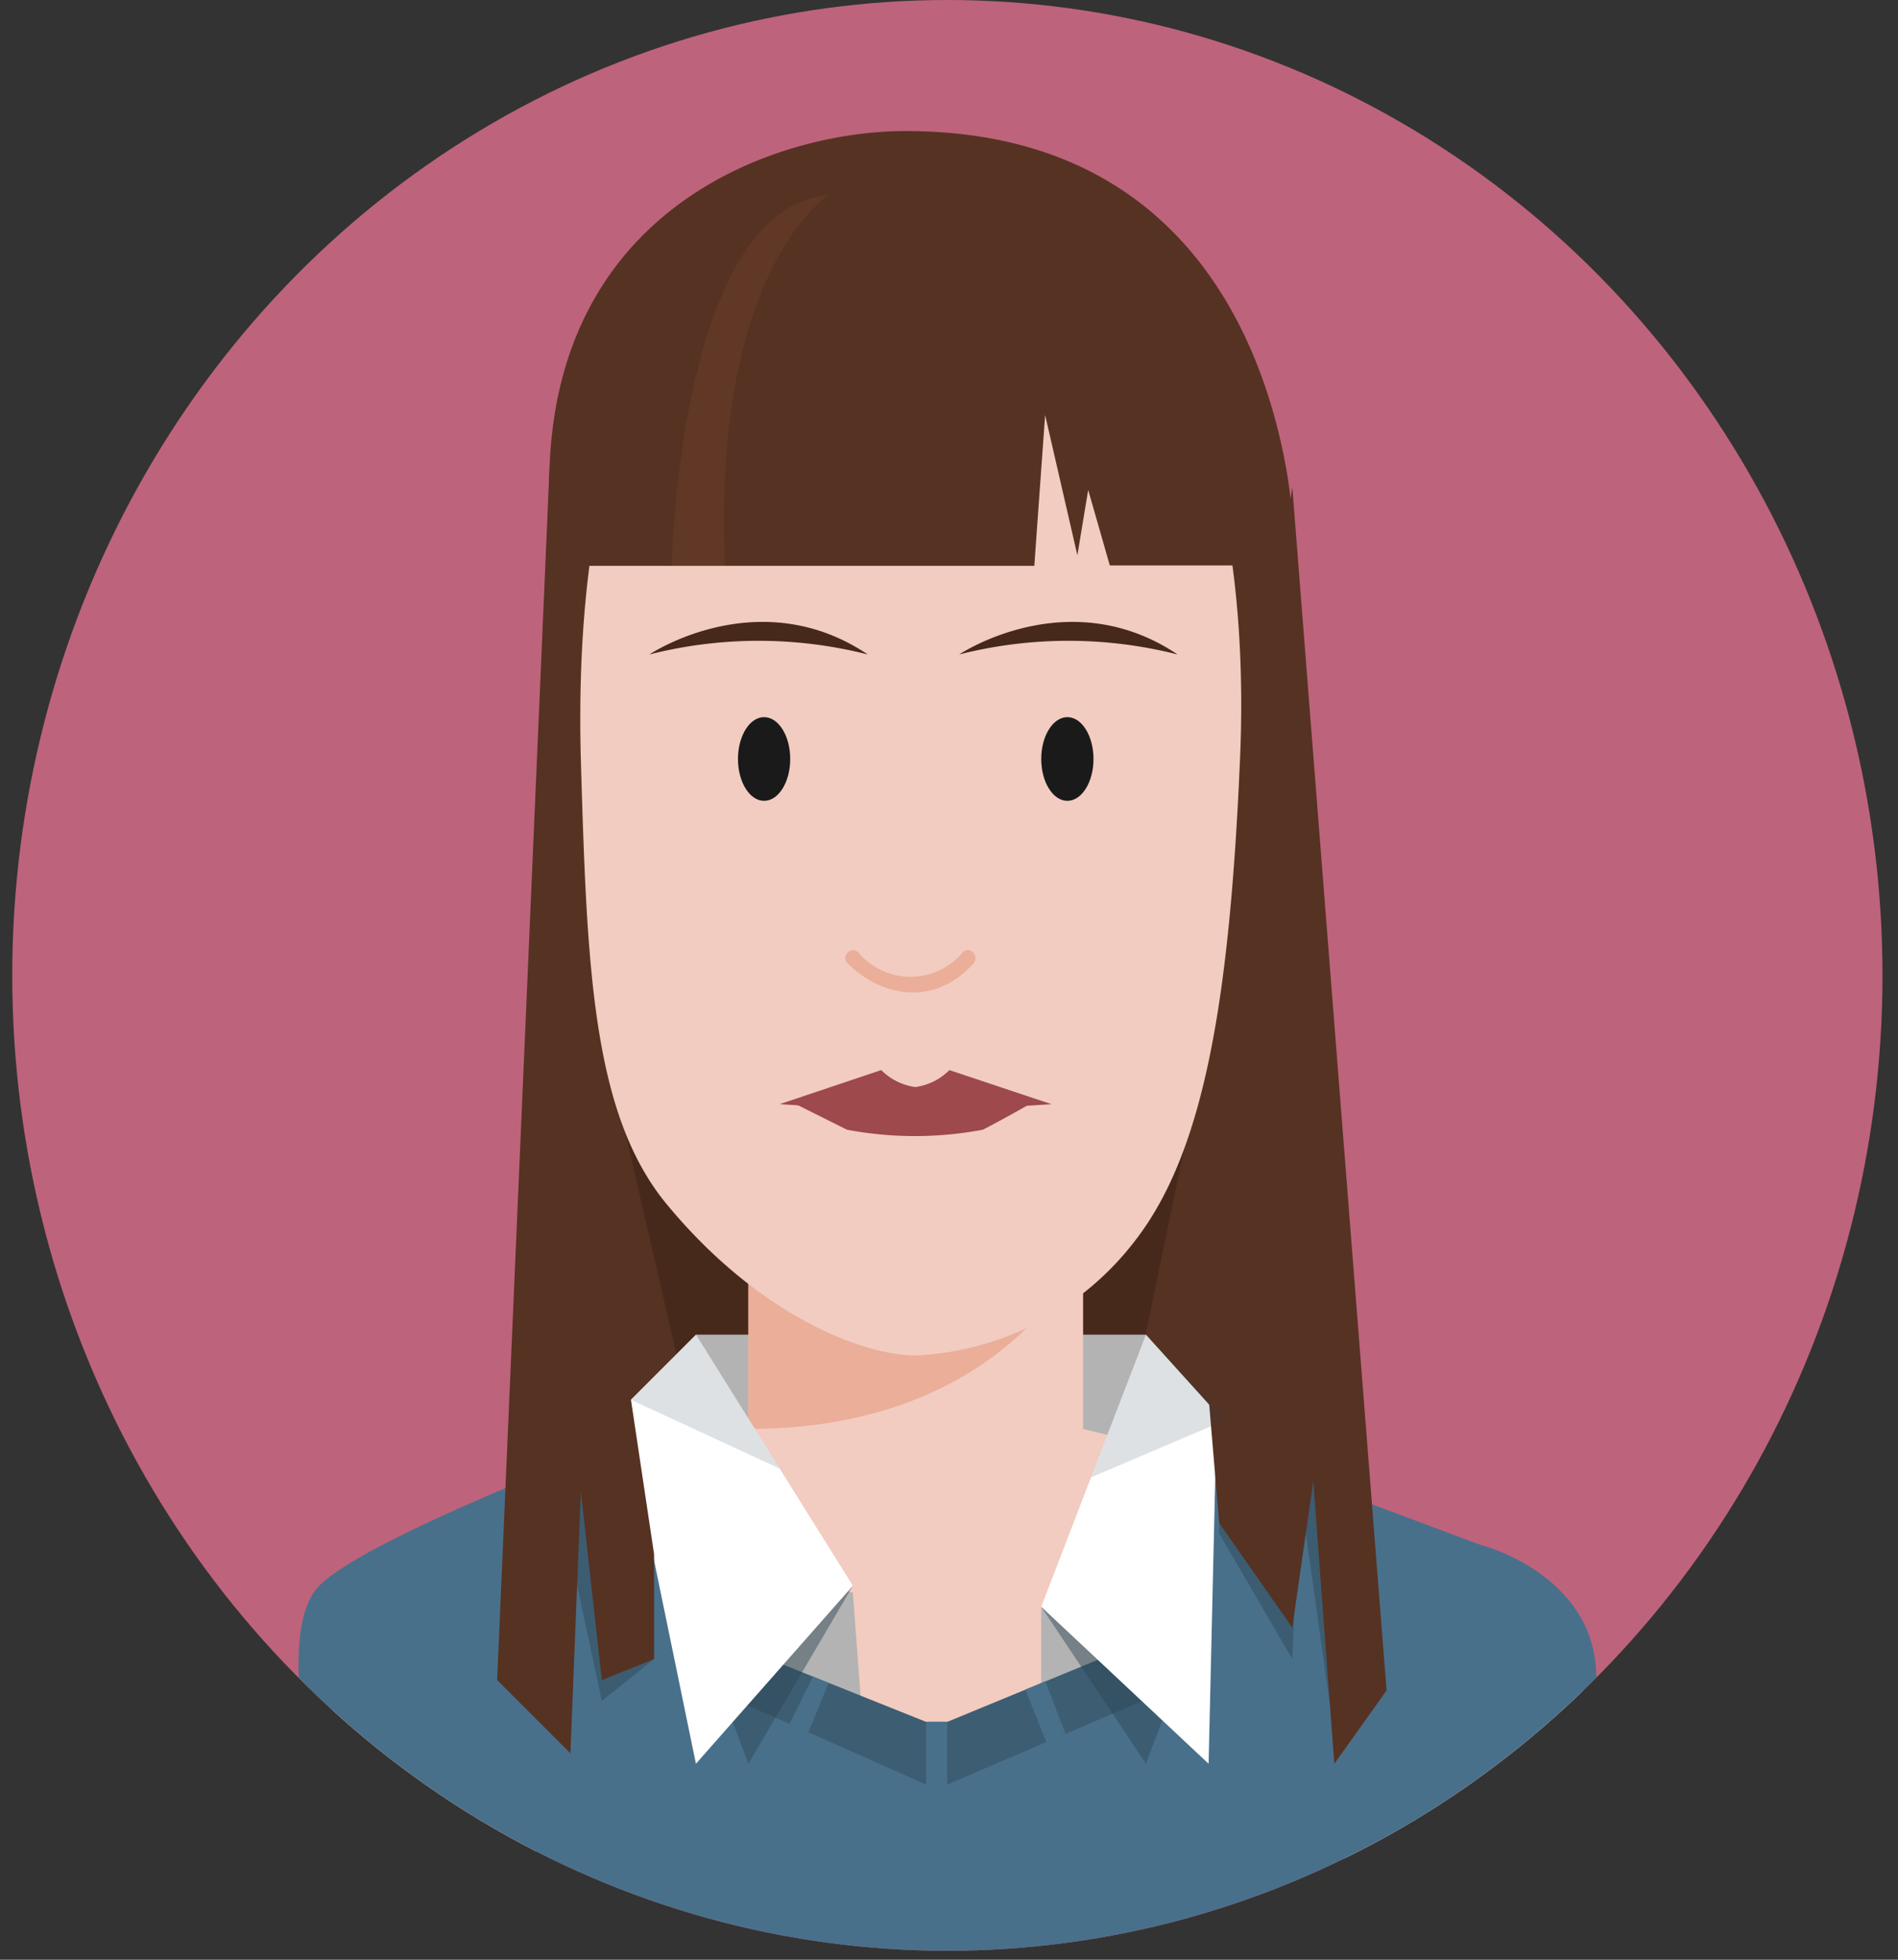 <svg xmlns="http://www.w3.org/2000/svg" xmlns:xlink="http://www.w3.org/1999/xlink" viewBox="0 0 93 96"><rect x="0" y="0" width="93" height="96" fill="#333333" stroke="none"/><defs><style>.cls-1{fill:none;}.cls-2{fill:#be637c;}.cls-3{clip-path:url(#clip-path);}.cls-4{fill:#563222;}.cls-5{fill:#47291c;}.cls-6{fill:#b3b3b3;}.cls-7{fill:#f2ccc0;}.cls-8{fill:#eaae99;}.cls-9{fill:#9e494c;}.cls-10{fill:#1a1a1a;}.cls-11{fill:#49708a;}.cls-12{fill:#3d5d73;}.cls-13,.cls-15{fill:#2d4454;}.cls-13{opacity:0.46;}.cls-14{fill:#fff;}.cls-15{opacity:0.16;}.cls-16{fill:#613826;}</style><clipPath id="clip-path"><ellipse class="cls-1" cx="46.42" cy="47.78" rx="45.82" ry="47.78"/></clipPath></defs><title>pantallas_10-5-noti</title><g id="lapices"><ellipse class="cls-2" cx="46.42" cy="47.78" rx="45.82" ry="47.78"/><g class="cls-3"><path class="cls-4" d="M44.36,6.42C38.2,6.42,27.44,10,26.93,22.83S28,72,28,72l17.94,5.64,17.43-1V26.42A23,23,0,0,0,63,22.83C61.94,17.07,58.2,6.42,44.36,6.42Z"/><polygon class="cls-5" points="29.49 50.51 35.64 77.17 53.58 77.68 59.22 50.51 29.49 50.51"/><polygon class="cls-6" points="34.1 65.38 56.15 65.38 54.61 73.07 34.1 73.07 34.1 65.38"/><path class="cls-7" d="M76.65,78.2C74.6,75.12,53.07,70,53.07,70V54.1H36.67V70s-17.43,4.61-19.48,7.69,0,13.33,0,13.33l27.68-1,31.78,1.54S78.7,81.27,76.65,78.2Z"/><path class="cls-8" d="M36.67,70V61.28H53.07S49.48,70,36.67,70Z"/><path class="cls-7" d="M60.76,37.18C60.25,49,59,56.41,55.63,60.76A14.36,14.36,0,0,1,44.87,66.4c-2.55,0-7.66-1.91-12.21-7.42C29,54.54,28.76,47.3,28.46,37.18,28,19.75,33.54,9,44.87,9S61.44,21.51,60.76,37.18Z"/><path class="cls-9" d="M38.2,54.09l6.66.42,6.66-.42-5-1.67a2.91,2.91,0,0,1-1.67.83,2.91,2.91,0,0,1-1.67-.83Z"/><path class="cls-9" d="M39,54.09l2.5,1.25a17.93,17.93,0,0,0,6.66,0c.83-.42,2.29-1.25,2.29-1.25Z"/><path class="cls-8" d="M41.53,47.19c1.83,1.8,4.41,2,6.17,0,.32-.36-.21-.89-.53-.53a3.34,3.34,0,0,1-5.11,0c-.35-.34-.88.19-.53.53Z"/><ellipse class="cls-10" cx="37.44" cy="37.18" rx="1.28" ry="2.05"/><ellipse class="cls-10" cx="52.3" cy="37.18" rx="1.28" ry="2.05"/><polygon class="cls-6" points="41.79 78.02 42.3 84.86 36.67 82.3 40.26 77.68 41.79 78.02"/><polygon class="cls-6" points="51.02 78.71 51.02 83.83 55.12 81.27 51.53 78.19 51.02 78.71"/><path class="cls-5" d="M31.82,32.06s5.35-3.59,10.7,0A21.72,21.72,0,0,0,31.82,32.06Z"/><path class="cls-11" d="M37.69,81.27l8.2,4.1,8.72-4.1.77-12,17.17,6.41s6.15,1.54,5.64,7.18c-.61,6.72-1.54,8.72-1.54,8.72L47.17,99.83,16.16,91s-3.08-10.77-.51-13.33S32.05,70,32.05,70Z"/><polygon class="cls-12" points="36.15 83.32 45.38 87.42 46.41 87.42 57.17 82.81 55.12 80.76 46.41 84.35 45.38 84.35 37.69 81.27 36.15 83.32"/><path class="cls-5" d="M47,32.06s5.35-3.59,10.7,0A21.72,21.72,0,0,0,47,32.06Z"/><polygon class="cls-13" points="35.13 82.3 36.67 86.4 41.79 77.68 35.13 82.3"/><path class="cls-4" d="M27.4,27.72H50.68l.53-7.39,1.58,6.87L53.32,24l1.06,3.7H62.3s0-19-17.43-19S27.4,27.72,27.4,27.72Z"/><polygon class="cls-14" points="34.1 65.38 41.79 77.68 34.1 86.4 30.51 68.97 34.1 65.38"/><polygon class="cls-13" points="51.02 78.71 56.15 86.4 57.69 82.3 51.02 78.71"/><polygon class="cls-14" points="56.15 65.38 59.62 69.22 59.22 86.4 51.02 78.71 56.15 65.38"/><polygon class="cls-13" points="29.49 83.32 27.95 76.14 27.95 71.58 30.51 76.14 32.05 81.27 29.49 83.32"/><polygon class="cls-13" points="59.74 71.02 59.74 75.12 63.32 81.27 63.66 72.81 65.16 83.49 66.4 82.81 65.89 69.99 59.74 71.02"/><polygon class="cls-4" points="26.93 22.83 24.36 82.3 27.95 85.89 28.46 73.07 29.49 82.3 32.05 81.27 32.05 76.14 28.98 55.64 26.93 22.83"/><polygon class="cls-4" points="67.94 82.81 63.32 23.85 61.79 34.62 59.22 68.45 59.74 74.61 63.32 79.73 64.35 72.56 65.38 86.4 67.94 82.81"/><polygon class="cls-15" points="53.46 72.37 60.25 69.48 56.15 65.38 53.46 72.37"/><rect class="cls-11" x="45.38" y="84.35" width="1.03" height="3.08"/><polygon class="cls-11" points="39.61 84.86 40.6 82.44 39.83 82.13 38.69 84.45 39.61 84.86"/><polygon class="cls-11" points="50.24 82.77 51.27 85.34 52.21 84.94 51.22 82.36 50.24 82.77"/><path class="cls-16" d="M40.6,9.56s-5.71,3.56-5.08,18.15H32.91S33.26,10.14,40.6,9.56Z"/><polygon class="cls-15" points="38.2 71.94 30.91 68.57 34.1 65.38 38.2 71.94"/></g></g></svg>
